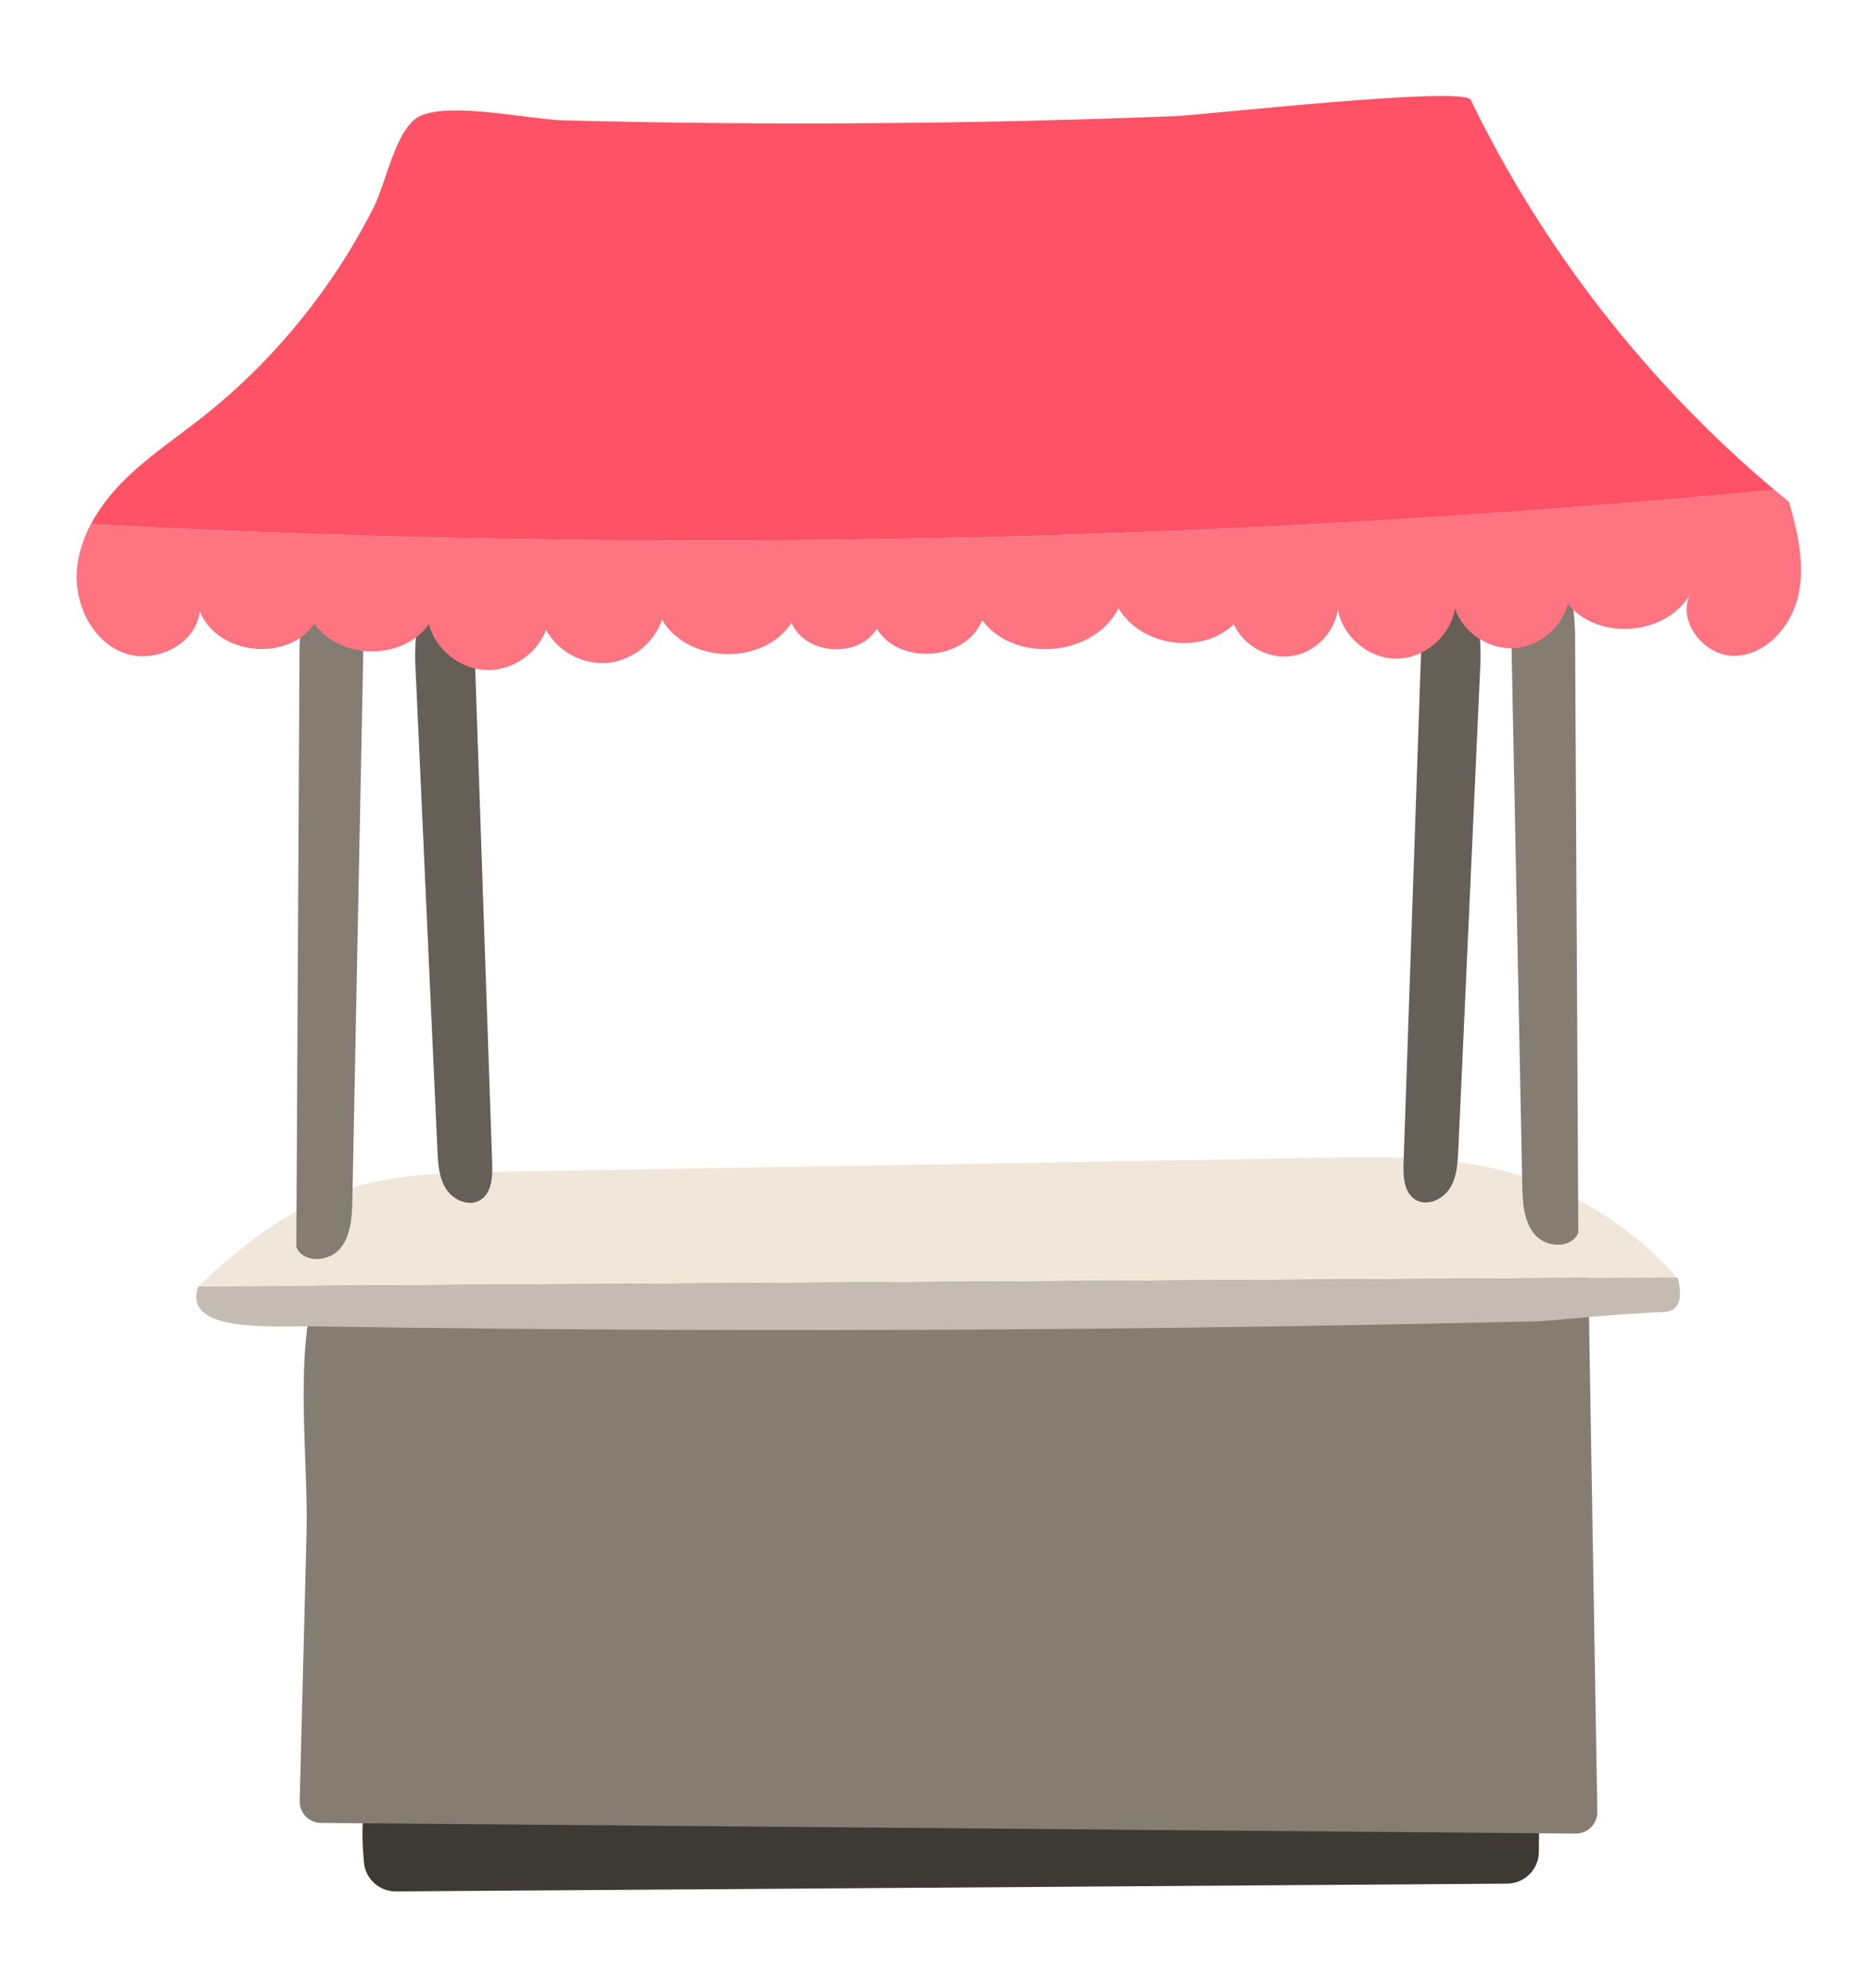 <?xml version="1.0" encoding="UTF-8"?><svg id="Layer_1" xmlns="http://www.w3.org/2000/svg" width="546" height="580" viewBox="0 0 546 580"><defs><style>.cls-1{fill:#f0e6d9;}.cls-2{fill:#ff5266;}.cls-3{fill:#ff7481;}.cls-4{fill:#665f58;}.cls-5{fill:#857c72;}.cls-6{fill:#c4bcb3;}.cls-7{fill:#3d3935;}</style></defs><path class="cls-7" d="m115.53,551.89l324.31-2.27c5.07-.04,9.18-4.13,9.23-9.2l.23-22.79c.03-3.21-137.11-5.66-149.66-5.72-50.66-.25-101.34,1.22-151.9,4.4-9.16.58-28.47-1.81-36.34,3.26-6.49,4.18-5.95,14.8-5.2,23.79.4,4.85,4.47,8.57,9.33,8.53Z"/><path class="cls-5" d="m93.67,531.9l366.15,3.11c3.52.03,6.37-2.85,6.31-6.36l-2.67-159.26c-.05-3.23-2.55-5.89-5.77-6.14-57.39-4.41-115.09-4.74-172.53-1-48,3.13-96,9.1-144.18,7.18-14.32-.57-44.14-11.36-49.2,7.16-5.79,21.18-1.76,49.22-2.33,71.17l-1.99,77.73c-.09,3.5,2.71,6.39,6.2,6.42Z"/><path class="cls-1" d="m436.92,341.17c-16.42-3.9-33.5-3.64-50.37-3.35-80.22,1.36-160.44,2.73-240.66,4.09-15.72.27-31.75.59-46.59,5.78-15.5,5.42-28.96,15.85-40.75,27.06-.23.22-.44.43-.66.64,143.82-.89,287.64-1.78,431.46-2.67-13.75-15.49-32.27-26.76-52.44-31.55Z"/><path class="cls-6" d="m489.03,372.72c-143.71.89-287.42,1.78-431.13,2.67-5.06,13.61,22.23,11.46,32.47,11.62,68.33,1.05,136.67,1.34,205,.87,33.81-.23,67.61-.65,101.41-1.26,17.26-.31,34.52-.67,51.78-1.08,4.26-.1,23.58-2.31,36.85-2.68,5.01-.14,5.58-4.57,4.23-9.81,0-.03-.05-.05-.07-.08-.14-.15-.34-.24-.54-.24Z"/><path class="cls-5" d="m86.47,363.8c1.8,4.77,9.35,4.51,12.67.64s3.59-9.41,3.69-14.51c1.1-55.25,2.2-110.49,3.3-165.74.1-5.21.05-10.9-3.25-14.94-13.83-16.9-15.45,15.24-15.47,20.43-.1,19.35-.21,38.69-.31,58.04-.21,38.69-.42,77.39-.63,116.08Z"/><path class="cls-4" d="m127.65,335.6c.18,3.89.41,7.98,2.5,11.27,2.08,3.29,6.68,5.33,10,3.29,3.37-2.07,3.62-6.78,3.48-10.73-1.68-48.89-3.36-97.79-5.03-146.68-.19-5.55-.59-11.63-4.4-15.68-12.79-13.6-13.27,10.67-13,16.53.73,15.78,1.43,31.56,2.15,47.34,1.43,31.56,2.87,63.11,4.3,94.68Z"/><path class="cls-4" d="m425.57,335.5c-.18,3.89-.41,7.98-2.5,11.27s-6.68,5.33-10,3.29c-3.37-2.07-3.62-6.78-3.48-10.73,1.68-48.89,3.36-97.79,5.03-146.68.19-5.55.59-11.63,4.4-15.68,12.79-13.6,13.27,10.67,13,16.53-.73,15.78-1.43,31.56-2.15,47.34-1.43,31.56-2.87,63.11-4.3,94.68Z"/><path class="cls-5" d="m460.59,359.63c-1.8,4.77-9.35,4.51-12.67.64-3.32-3.87-3.59-9.41-3.69-14.51-1.1-55.25-2.2-110.49-3.3-165.74-.1-5.21-.05-10.9,3.25-14.94,13.83-16.9,15.45,15.24,15.47,20.43.1,19.35.21,38.69.31,58.04.21,38.69.42,77.39.63,116.08Z"/><path class="cls-3" d="m517.84,142.97c-163.23,15.49-327.62,18.83-491.35,10-2.18,4.14-3.66,8.6-4.05,13.27-.8,9.81,4.2,20.48,13.34,24.14s21.46-2.22,22.52-12.01c5.05,12.8,25.78,15.02,33.42,3.57,7.44,10.73,25.88,10.84,33.45.2,1.92,7.32,8.93,13,16.49,13.36s15.07-4.63,17.67-11.74c3.4,6.32,10.74,10.29,17.89,9.67,7.15-.62,13.7-5.8,15.96-12.61,7.66,12.94,29.5,13.49,37.8.94,4.07,9.39,19.56,10.45,24.88,1.71,6.64,10.83,25.94,9.29,30.77-2.46,9.58,12.68,32.59,10.64,39.79-3.53,6.59,11.21,24.22,13.67,33.64,4.69,2.81,6.27,10.02,10.23,16.82,9.26,6.8-.98,12.6-6.82,13.53-13.62,1.38,8.01,9.07,14.44,17.19,14.38s15.72-6.6,16.98-14.63c2.4,6.94,9.65,11.89,16.99,11.58,7.34-.31,14.15-5.84,15.96-12.96,8.93,11.16,29.36,9.23,36.05-3.4-4.81,7.84,3.57,18.89,12.76,18.59,9.19-.29,16.51-8.75,18.48-17.73,1.97-8.98-.21-18.31-2.72-27.16-1.43-1.16-2.84-2.34-4.25-3.52Z"/><path class="cls-2" d="m517.84,142.97c-37.09-31.18-67.53-70.24-88.66-113.84-2.01-4.15-77.91,4.43-86.29,4.76-29.69,1.17-59.39,1.86-89.1,2.06-29.71.21-59.42-.07-89.12-.82-10-.25-33.22-5.49-42.08-1.27-7.03,3.34-9.94,19.51-13.46,26.47-12.06,23.87-29.35,45.12-50.39,61.65-7.74,6.08-16.01,11.57-22.93,18.57-3.63,3.67-6.88,7.85-9.29,12.41,163.73,8.83,328.11,5.49,491.35-10Z"/></svg>